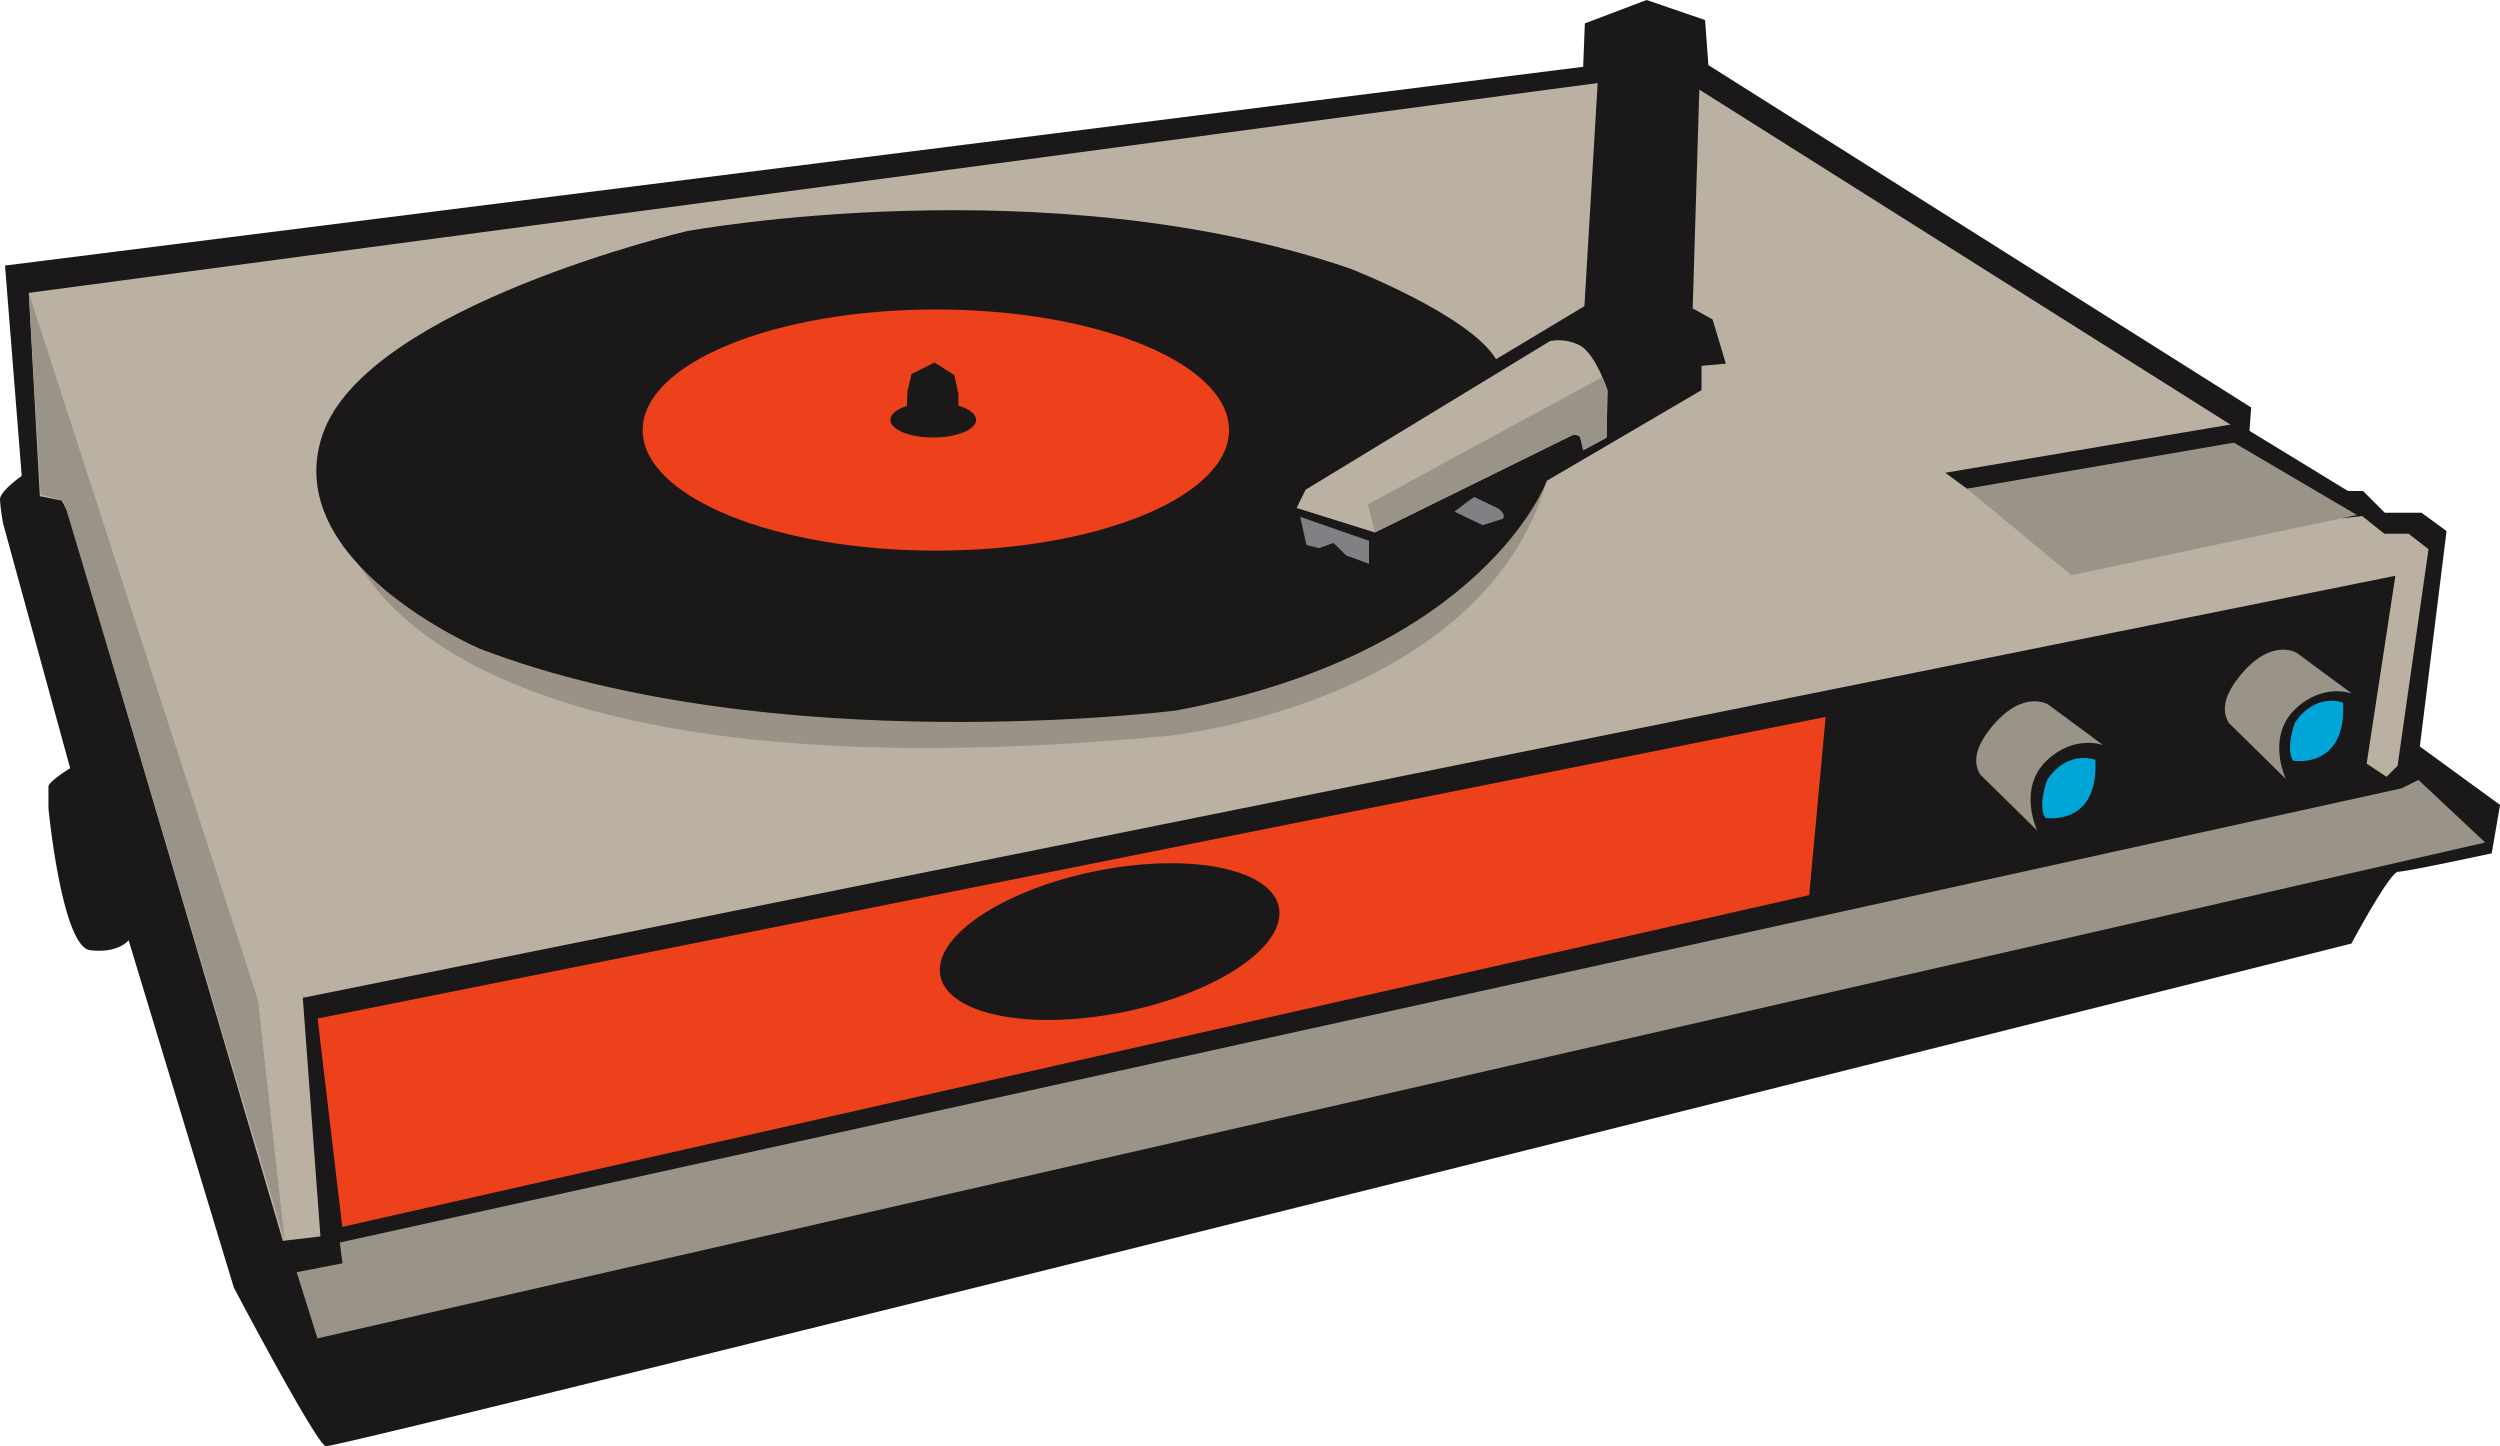 <svg xmlns="http://www.w3.org/2000/svg" xmlns:xlink="http://www.w3.org/1999/xlink" width="490.194" height="283.574" viewBox="0 0 490.194 283.574">
  <defs>
    <clipPath id="clip-path">
      <rect width="490.194" height="283.574" fill="none"/>
    </clipPath>
  </defs>
  <g id="Component_1_1" data-name="Component 1 – 1" clip-path="url(#clip-path)">
    <path id="Path_1" data-name="Path 1" d="M539.064,404.422l5.239-42.24-4.91-3.6h-7.207l-4.254-4.257h-2.949l-19.32-11.787.331-4.586L399.568,270.823l-.652-8.842-11.464-3.929-12.112,4.586-.327,8.511-309.44,38.97,3.274,41.256s-4.258,2.946-4.258,4.586a35.544,35.544,0,0,0,.656,4.912l13.1,47.807s-4.257,2.621-4.257,3.6v4.258s2.621,27.178,8.189,27.834,7.528-1.966,7.528-1.966l20.634,68.109s16.044,30.453,18.009,31.107,397.2-98.558,397.2-98.558,7.532-14.083,9.167-14.083,18.34-3.6,18.34-3.6l1.636-9.5Z" transform="translate(-64.589 -258.052)" fill="#1a1818"/>
    <path id="Path_2" data-name="Path 2" d="M528.637,407.772l3.9,2.6L534.7,408.2l6.065-42.46-3.9-3.032H532.1l-4.335-3.467-3.9.431-22.1-15.161.435-3.038L397.786,275.622l-1.3,42.9,3.9,2.167,2.6,8.662-4.767.435v4.766l-30.328,17.765s-12.133,33.794-72.79,45.058c0,0-78.93,9.95-136.428-12.123,0,0-39.483-16.9-30.818-42.037s71.492-39.859,71.492-39.859,70.621-13,129.981,7.365c0,0,23.4,9.1,28.6,17.764l17.328-10.4,2.6-43.758L70.233,315.483,72.4,355.347l4.329.862,1.3,2.6,42.028,142.548,7.363-.869L123.959,453.7l410.31-82.753Z" transform="translate(-64.589 -258.052)" fill="#bab1a2"/>
    <path id="Path_3" data-name="Path 3" d="M305.574,342.377c0,13.054-25.739,23.641-57.49,23.641S190.6,355.431,190.6,342.377s25.74-23.643,57.487-23.643S305.574,329.318,305.574,342.377Z" transform="translate(-64.589 -258.052)" fill="#ec411b"/>
    <path id="Path_4" data-name="Path 4" d="M379.611,343.844l.192-9.2s-2.493-7.673-5.754-9.017a9.142,9.142,0,0,0-5.507-.711L320.6,354.065l-1.784,3.589,15.344,4.8,38.933-19.181s1.152,0,1.345.575.576,2.495.576,2.495Z" transform="translate(-64.589 -258.052)" fill="#bab1a2"/>
    <path id="Path_5" data-name="Path 5" d="M419.33,433.566l3.226-34.943L126.864,457.762l4.838,40.857Z" transform="translate(-64.589 -258.052)" fill="#ec411b"/>
    <path id="Path_6" data-name="Path 6" d="M475.436,407.035s-5.337-2.133-9.429,3.916c0,0-1.957,5.158-.357,7.473C465.65,418.424,476.147,420.2,475.436,407.035Z" transform="translate(-64.589 -258.052)" fill="#00a6d7"/>
    <path id="Path_7" data-name="Path 7" d="M524.008,395.828s-5.339-2.134-9.431,3.913c0,0-1.957,5.158-.353,7.472C514.224,407.213,524.718,408.992,524.008,395.828Z" transform="translate(-64.589 -258.052)" fill="#00a6d7"/>
    <path id="Path_8" data-name="Path 8" d="M476.977,404.156l-10.792-7.973s-4.987-3.125-11.2,4.562c-3.954,4.89-3.01,7.622-2.138,9.158l11.2,11.009s-3.97-8.238,1.912-13.787C471.377,402.014,476.977,404.156,476.977,404.156Z" transform="translate(-64.589 -258.052)" fill="#9a9488"/>
    <path id="Path_9" data-name="Path 9" d="M525.73,394.038l-10.792-7.974s-4.983-3.124-11.2,4.563c-3.954,4.89-3.009,7.621-2.14,9.16L512.8,410.8s-3.968-8.24,1.912-13.787C520.133,391.9,525.73,394.038,525.73,394.038Z" transform="translate(-64.589 -258.052)" fill="#9a9488"/>
    <path id="Path_10" data-name="Path 10" d="M131.211,501.679l.527,4.077-8.982,1.744,4.076,12.975,425.043-97.23L538.793,410.98l-3.272,1.636Z" transform="translate(-64.589 -258.052)" fill="#9a9488"/>
    <path id="Path_11" data-name="Path 11" d="M353.668,355.507l-1.226.818-2.659,2.047,5.518,2.656,3.886-1.228s.613-.4,0-1.226a2.894,2.894,0,0,0-1.228-1.02Z" transform="translate(-64.589 -258.052)" fill="#7f8184"/>
    <path id="Path_12" data-name="Path 12" d="M333.022,364.094v4.5l-4.5-1.633-2.452-2.452-2.865,1.018-2.452-.612-1.225-5.517Z" transform="translate(-64.589 -258.052)" fill="#7f8184"/>
    <path id="Path_13" data-name="Path 13" d="M255.976,340.38c0-1.909-3.763-3.459-8.407-3.459s-8.4,1.55-8.4,3.459,3.763,3.453,8.4,3.453S255.976,342.287,255.976,340.38Z" transform="translate(-64.589 -258.052)" fill="#1a1818"/>
    <path id="Path_14" data-name="Path 14" d="M242.3,340.791a8.028,8.028,0,0,0,10.221.205v-5.723l-.818-3.682-3.882-2.453-4.5,2.252-.817,3.471Z" transform="translate(-64.589 -258.052)" fill="#1a1818"/>
    <path id="Path_15" data-name="Path 15" d="M115.185,454.179l-44.952-138.7,2.312,39.468,4.568,1.392L120.407,501.32Z" transform="translate(-64.589 -258.052)" fill="#9a9488"/>
    <path id="Path_16" data-name="Path 16" d="M379.722,334.484l-1.053-2.456L332.8,356.945l1.358,5.505,38.932-19.16s1.15.02,1.339.5.585,2.551.585,2.551l4.622-2.488Z" transform="translate(-64.589 -258.052)" fill="#9a9488"/>
    <path id="Path_17" data-name="Path 17" d="M315.433,437.756c-.815,8.035-16.367,16.752-34.746,19.472s-32.606-1.6-31.793-9.63,16.367-16.752,34.742-19.471S316.247,429.724,315.433,437.756Z" transform="translate(-64.589 -258.052)" fill="#1a1818"/>
    <path id="Path_18" data-name="Path 18" d="M502.607,344.85l-52.337,9.03,20.456,16.954,56.021-11.794Z" transform="translate(-64.589 -258.052)" fill="#9a9488"/>
    <path id="Path_19" data-name="Path 19" d="M503.529,341.023l-57.523,9.728,4.264,3.128,52.337-9.03Z" transform="translate(-64.589 -258.052)" fill="#1a1818"/>
    <path id="Path_20" data-name="Path 20" d="M132.333,362.334s9.418,54.268,161.333,40c0,0,61.49-6.171,74.226-50.021,0,0-45.923,43.919-77.358,43.549S173.667,400.334,132.333,362.334Z" transform="translate(-64.589 -258.052)" fill="#1a1818" opacity="0.2"/>
  </g>
</svg>
